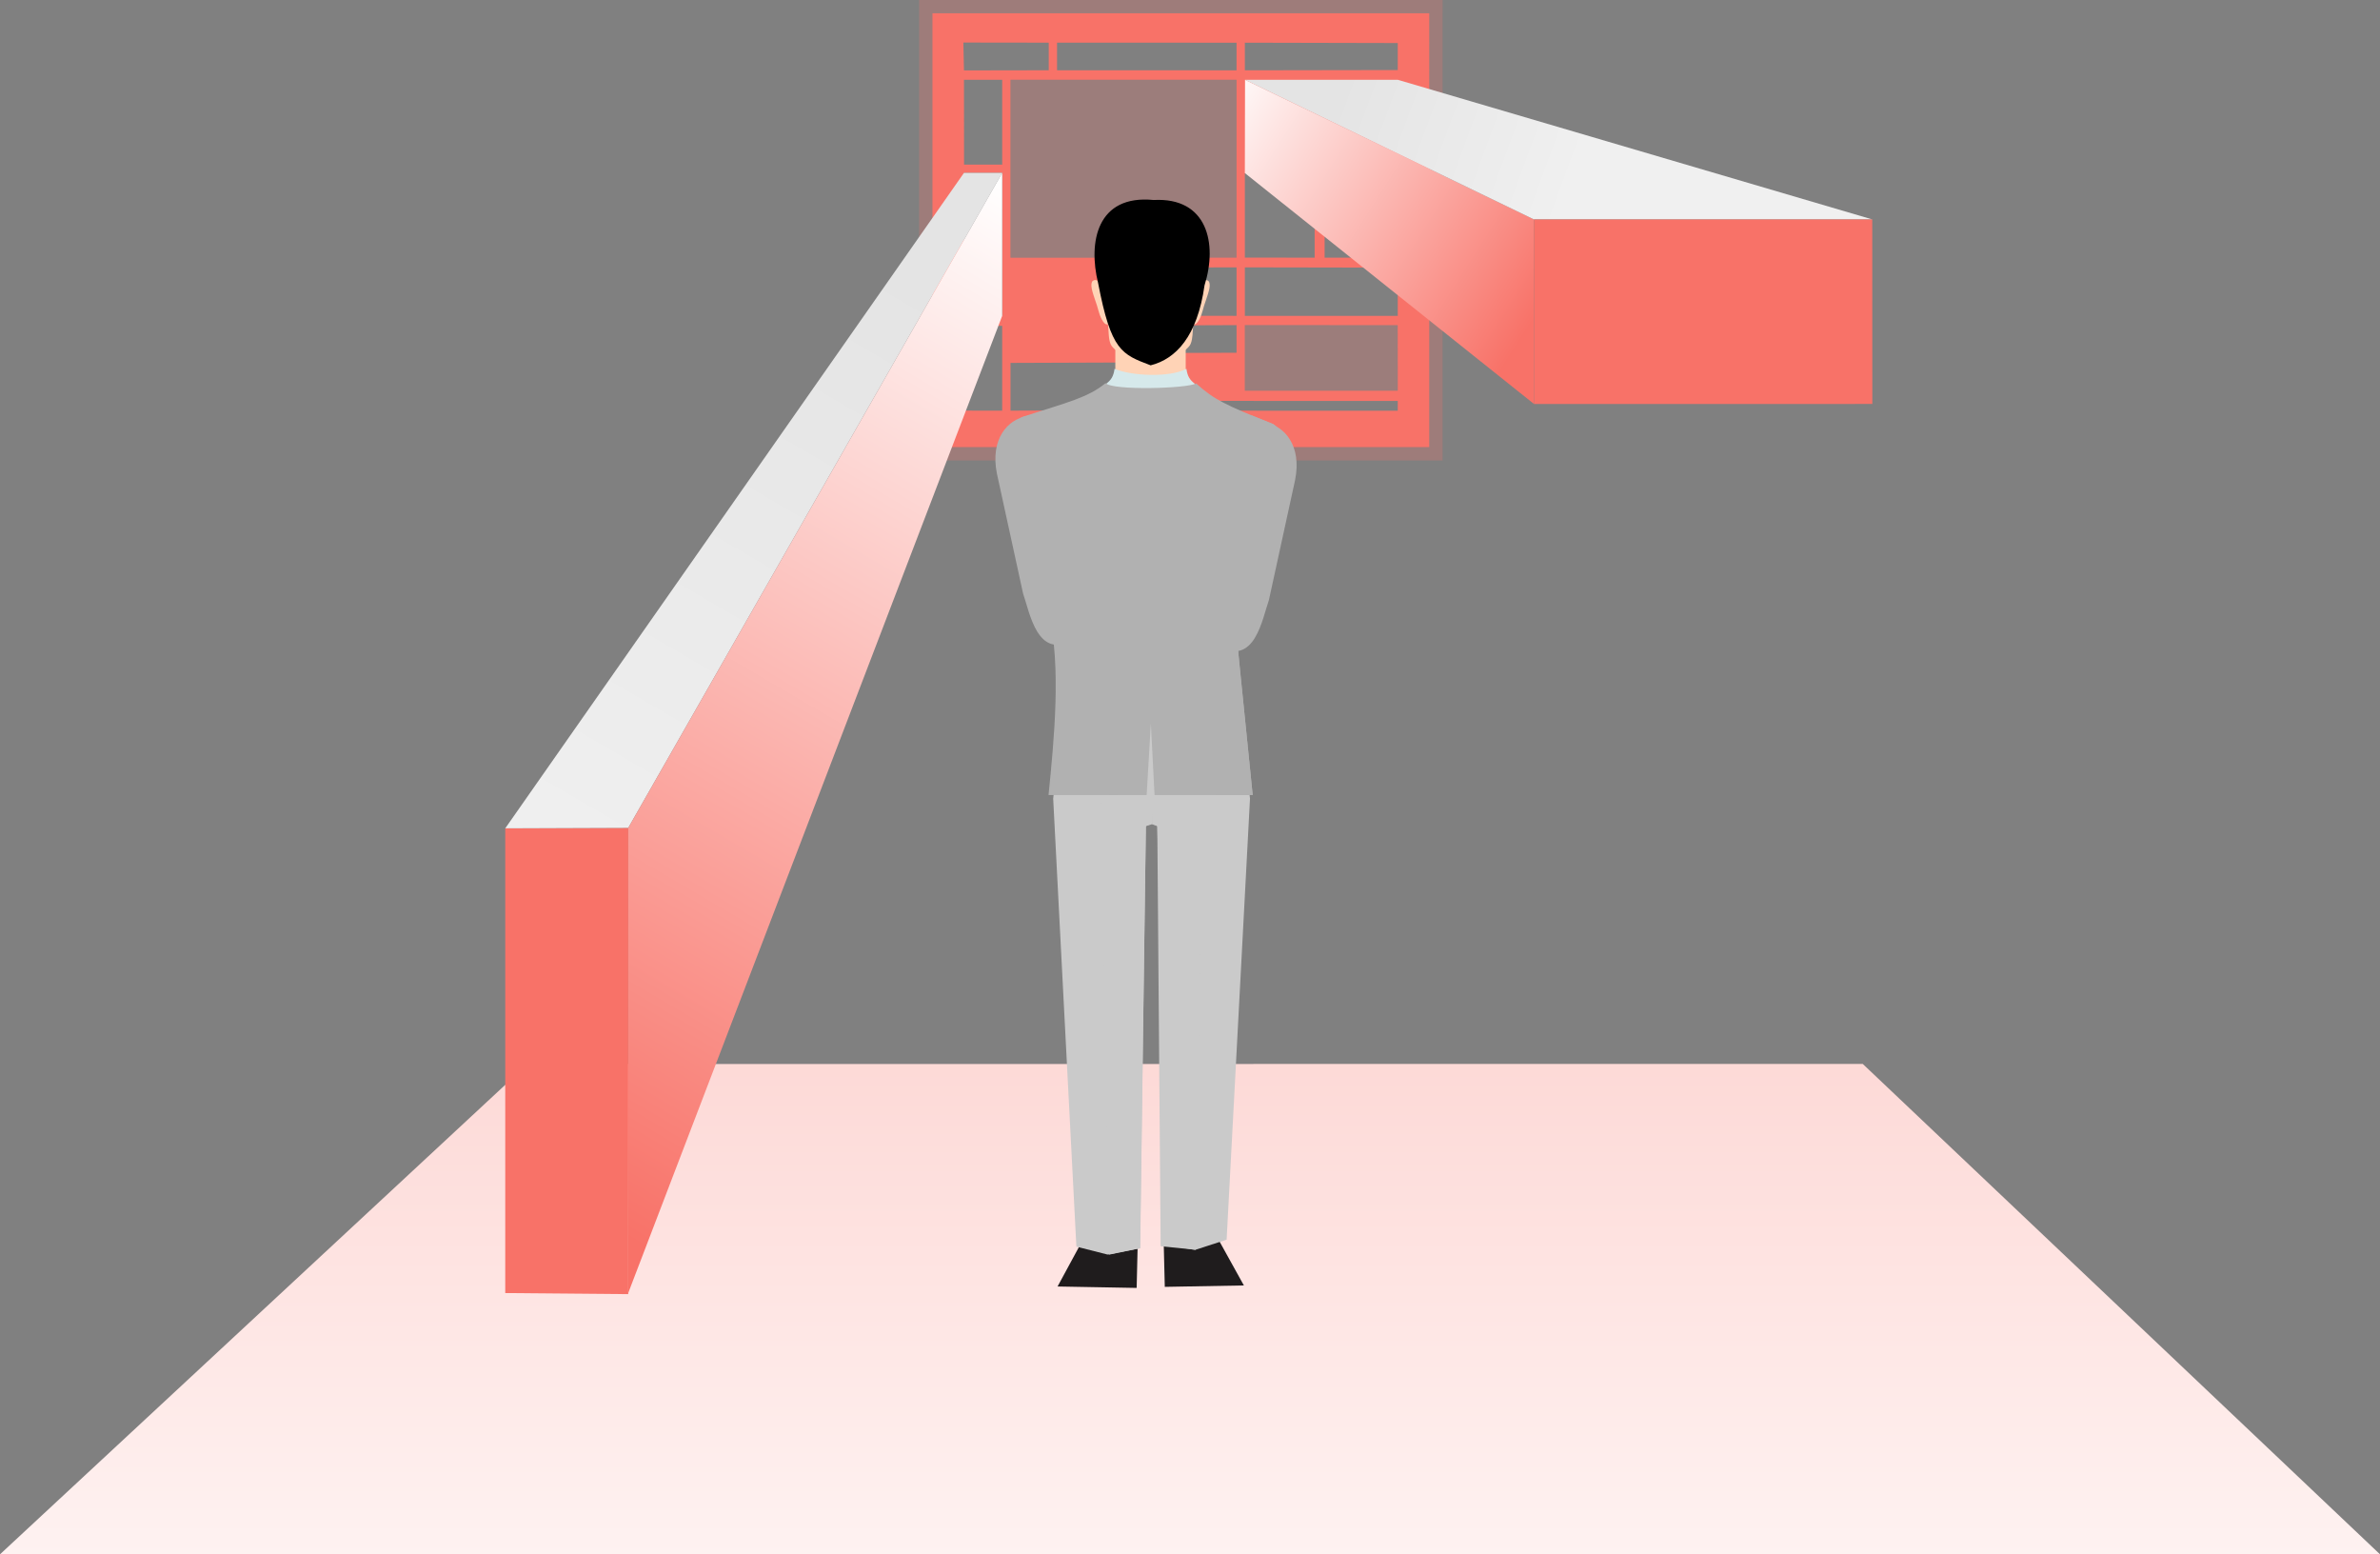 <?xml version="1.0" encoding="utf-8"?>
<!-- Generator: Adobe Illustrator 23.0.3, SVG Export Plug-In . SVG Version: 6.00 Build 0)  -->
<svg version="1.1" xmlns="http://www.w3.org/2000/svg" xmlns:xlink="http://www.w3.org/1999/xlink" x="0px" y="0px"
	 viewBox="0 0 1432 935" style="enable-background:new 0 0 1432 935;" xml:space="preserve">
<rect x="0" y="0" width="1432" height="935" fill="#808080" stroke="none"/>
<style type="text/css">
	.st0{fill:url(#SVGID_1_);}
	.st1{opacity:0.25;fill:#F87268;}
	.st2{fill:#F87268;}
	.st3{fill:url(#SVGID_2_);}
	.st4{fill:url(#SVGID_3_);}
	.st5{fill:url(#SVGID_4_);}
	.st6{fill:url(#SVGID_5_);}
	.st7{opacity:0.23;fill:#F87268;}
	.st8{fill-rule:evenodd;clip-rule:evenodd;fill:#B1B1B1;}
	.st9{fill-rule:evenodd;clip-rule:evenodd;fill:#1F1C1D;}
	.st10{fill-rule:evenodd;clip-rule:evenodd;fill:#FFD3B6;}
	.st11{fill-rule:evenodd;clip-rule:evenodd;}
	.st12{fill-rule:evenodd;clip-rule:evenodd;fill:#CACACA;}
	.st13{fill-rule:evenodd;clip-rule:evenodd;fill:#D6E9EB;}
</style>
<g id="Calque_4">
</g>
<g id="Calque_1">
</g>
<g id="antwerp">
</g>
<g id="Calque_2">
	<linearGradient id="SVGID_1_" gradientUnits="userSpaceOnUse" x1="716" y1="1094.848" x2="716" y2="-612.913">
		<stop  offset="0" style="stop-color:#FFFFFF"/>
		<stop  offset="1" style="stop-color:#F87268"/>
	</linearGradient>
	<polygon class="st0" points="317.47,640.06 1120.77,640 1432,935 0,935 	"/>
	<path class="st1" d="M860,8v261H561V8H860 M868,0h-8H561h-8v8v261v8h8h299h8v-8V8V0L868,0z"/>
	<g>
		<g>
			<path class="st2" d="M561,8v261h299V8H561z M749,104.22l42,0.28V155l-42-0.05V104.22z M636,25.65l108,0.04V42.3l-108-0.04V25.65z
				 M679,189.94v-28.96l65-0.15V190L679,189.94z M744,195.58v16.61l-65,0.24v-16.61L744,195.58z M608,155.01V48h136v106.95
				L608,155.01z M579.64,25.59L631,25.66v16.61l-51,0.09L579.64,25.59z M603,247.05L580,247v-51h23V247.05z M603.04,190H580v-86h23
				L603.04,190z M603,99h-22.95L580,48h23V99z M673,246.79l-65,0.24v-28.72l65-0.24V246.79z M841,247.08l-162-0.06v-5.88l162,0.06
				V247.08z M841,235l-92,0.01v-39.42l91.96,0.04L841,235z M841,190l-92,0v-29.17l92,0.17V190z M841,155h-44v-50.62l44,0.16V155z
				 M841,42.14l-92,0.15V25.68l92,0.21V42.14z"/>
			<linearGradient id="SVGID_2_" gradientUnits="userSpaceOnUse" x1="725.149" y1="61.076" x2="924.935" y2="188.749">
				<stop  offset="0" style="stop-color:#FFFFFF"/>
				<stop  offset="1" style="stop-color:#F87268"/>
			</linearGradient>
			<polygon class="st3" points="749,104.11 923,243.03 923,132 749.12,48 			"/>
			<linearGradient id="SVGID_3_" gradientUnits="userSpaceOnUse" x1="948.741" y1="104.122" x2="806.864" y2="52.1">
				<stop  offset="0" style="stop-color:#F0F0F0"/>
				<stop  offset="1" style="stop-color:#E4E4E4"/>
			</linearGradient>
			<polygon class="st4" points="749.11,48 841.03,48 1126.58,132.01 923,132 			"/>
			<polygon class="st2" points="378,498 378,778.49 304,777.84 304,498.28 			"/>
			<path class="st2" d="M580.26,104.3"/>
			<linearGradient id="SVGID_4_" gradientUnits="userSpaceOnUse" x1="323.221" y1="528.619" x2="539.077" y2="158.579">
				<stop  offset="0" style="stop-color:#F0F0F0"/>
				<stop  offset="1" style="stop-color:#E4E4E4"/>
			</linearGradient>
			<polygon class="st5" points="304,498.28 378,498 603,104 580,104 			"/>
		</g>
	</g>
	<polygon class="st2" points="1126.51,132 923,132 923,243.03 1126.55,243 	"/>
	<linearGradient id="SVGID_5_" gradientUnits="userSpaceOnUse" x1="664.816" y1="142.997" x2="329.07" y2="716.784">
		<stop  offset="0" style="stop-color:#FFFFFF"/>
		<stop  offset="1" style="stop-color:#F87268"/>
	</linearGradient>
	<polygon class="st6" points="603,104 378,498 378,777.79 603,190 	"/>
	<polygon class="st7" points="608,155.01 608,48 744,48 744,154.95 	"/>
	<polygon class="st7" points="841,235 749,235.01 749,195.59 840.96,195.63 	"/>
	<g>
		<path class="st8" d="M656.35,369.68c0.94,3.65-4.04,11.27-10.89,15.21c-21.34,12.31-25.93-16.63-29.88-27.79l-15.77-72.25
			c-8.22-41.43,42.13-47.76,44.46-9.14L656.35,369.68z"/>
		<polygon class="st9" points="684.54,747.97 683.9,774.75 636.31,773.89 651.96,745.03 		"/>
		<g>
			<path class="st8" d="M722.72,373.54c-0.95,3.65,4.04,11.27,10.88,15.21c21.34,12.3,25.93-16.63,29.88-27.79l15.77-72.25
				c8.22-41.43-42.12-47.76-44.46-9.13L722.72,373.54z"/>
			<polygon class="st9" points="700.19,747.9 700.83,774.11 748.42,773.26 732.77,745.03 			"/>
			<rect x="671.07" y="205.69" class="st10" width="42.34" height="35.21"/>
			<path class="st10" d="M692.78,222.43c-0.11,0.02-0.23,0.02-0.35,0.02c-4.37,0.03-6.54-0.05-8.91-1.05
				c-2.29-0.97-3.4-3.23-6.55-6.26c-2.69-2.58-7.5-5.22-8.68-8.03c-1.42-3.42-1.08-7.16-1.69-12.14c-2.49,1.37-5.16-5.75-5.68-8.1
				c-0.78-3.44-3.27-9.31-4.04-13.25c-0.45-2.25-0.18-4.04,0.58-4.61c1.61-1.2,3.28-0.55,5.68,2.73c0.16-2.78,0.34-5.64,0.24-8.68
				c-0.17-5.7-0.33-10.41,0.37-14.41c0.71-4.04,2.29-7.39,5.58-10.34l0,0v-0.01c1.83-1.61,3.89-2.99,6.14-4.13
				c0.02,0,0.05-0.02,0.07-0.03c0.15-0.07,0.3-0.14,0.45-0.22c0.08-0.04,0.16-0.07,0.25-0.11c0.11-0.06,0.24-0.12,0.36-0.16
				c0.11-0.05,0.23-0.1,0.35-0.15c0.13-0.06,0.25-0.11,0.38-0.16c0.11-0.05,0.22-0.1,0.34-0.15c0.16-0.07,0.31-0.13,0.48-0.19
				c0.08-0.02,0.15-0.06,0.23-0.09c0.24-0.1,0.47-0.18,0.71-0.26c0,0,0,0,0.01-0.01c5.98-2.17,12.77-2.77,19.2-1.82
				c6.41,0.95,12.45,3.45,16.94,7.46c3.28,2.94,4.84,6.27,5.55,10.29c0.7,3.99,0.56,8.68,0.4,14.36c-0.09,3.05,0.1,5.94,0.26,8.73
				c2.37-3.19,4.02-3.82,5.62-2.63c0.76,0.56,1.03,2.35,0.58,4.61c-0.78,3.94-3.26,9.81-4.04,13.25c-0.52,2.32-3.13,9.3-5.6,8.14
				c-0.54,4.83-0.25,8.47-1.63,11.84c-1.17,2.83-5.95,5.49-8.61,8.1c-3.15,3.08-4.25,5.33-6.53,6.35
				C698.92,222.28,696.82,222.42,692.78,222.43z"/>
			<path class="st11" d="M660.7,170.21c-6.02-24.43-0.79-53.3,33.46-49.9c32.21-1.73,38.54,26.03,30.57,51.4
				c-4.33,30.59-17.19,44.22-32.41,48.05C674.93,213.16,668.54,211.15,660.7,170.21z"/>
			<polygon class="st12" points="689.45,496.93 685.94,750.87 666.37,754.67 647.64,749.91 633.68,480.38 641.39,413.83 
				691.99,406.66 691.99,495.73 			"/>
			<polygon class="st12" points="689.45,496.93 686.04,750.87 667.15,754.78 661.84,453.77 663.21,410.73 692.84,406.66 
				694.1,479.8 693.38,495.73 			"/>
			<polygon class="st12" points="696.33,496.93 702.63,749.26 719.11,751.87 738.04,745.73 752.1,480.38 744.39,413.83 
				693.79,406.66 693.79,495.73 			"/>
			<polygon class="st12" points="696.33,496.93 698.34,749.69 719.38,751.78 723.95,453.77 722.57,410.73 692.62,406.87 
				693.15,495.83 			"/>
			<path class="st13" d="M713.85,221.85c0.65,4.61,2.06,6.71,5.12,9.05l-13.13,22.43h-27.21L665.5,230.9
				c3.06-2.33,4.46-4.44,5.11-9.05C680.9,226.28,704.14,227.18,713.85,221.85z"/>
			<path class="st8" d="M764.91,287.57l-15.25,63.54c-4.59,19.11-6.17,29.14-3.8,49.59l7.86,77.55h-59.05l-2.22-43.08l-2.53,43.08
				h-59.04c3.35-33.16,7.68-77.54,0.2-108.71l-22-96.2c-1.29-5.63,0.71-20.84,6.32-22.65c27.91-8.99,38.94-11.46,49.83-20.21
				c4.12,4.51,48.81,3.3,54.46,0.17c10.75,9.68,17.39,12.94,45.55,24.13C775.58,258.88,766.7,280.09,764.91,287.57z"/>
			<path class="st8" d="M764.91,287.57l-15.25,63.54c-4.59,19.11-6.17,29.14-3.8,49.59l7.86,77.55h-22.3l-7.86-77.55
				c-2.36-20.45-0.78-30.48,3.81-49.59c6.94-35.66,14.2-67.04,25.61-101.27c3.58,1.47,7.62,3.09,12.26,4.94
				C775.58,258.88,766.7,280.09,764.91,287.57L764.91,287.57z M672.37,478.25h-4.75l2.52-43.08L672.37,478.25z"/>
		</g>
	</g>
</g>
<g id="Calque_3">
</g>
</svg>
